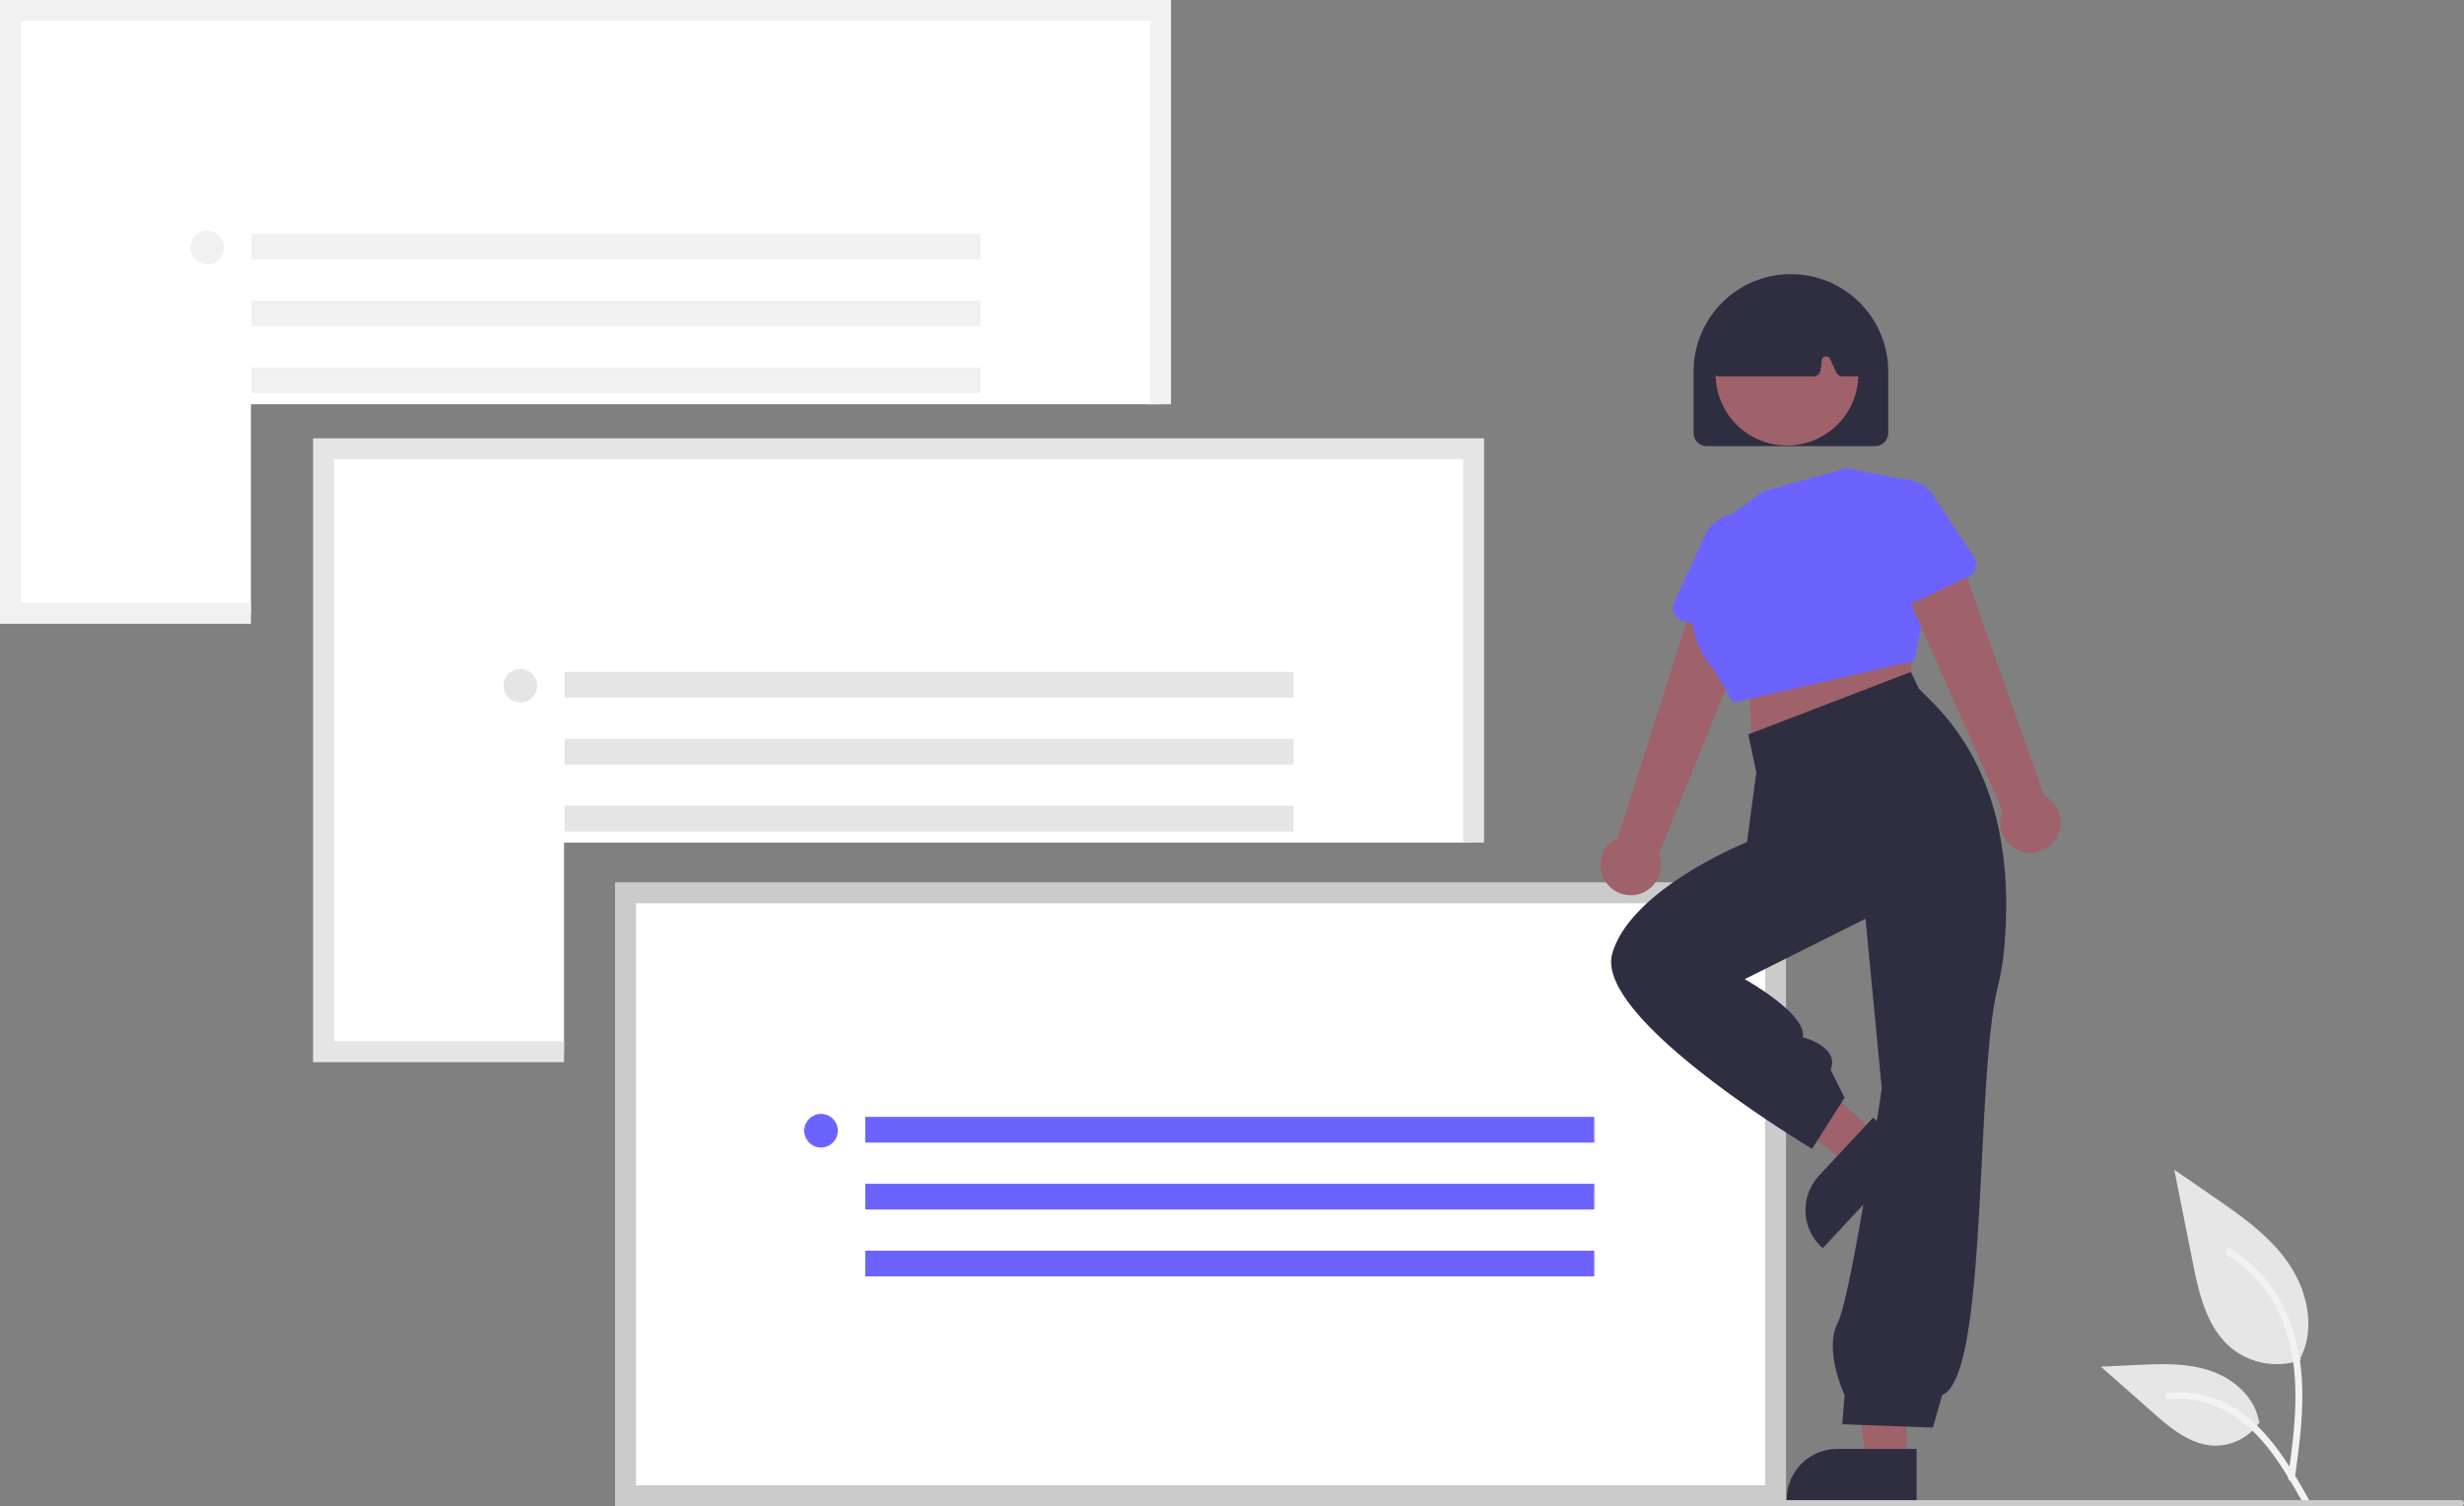 <svg xmlns="http://www.w3.org/2000/svg" data-name="Layer 1" width="826.382" height="505.13"
    viewBox="0 0 826.382 505.13" xmlns:xlink="http://www.w3.org/1999/xlink">
    <rect x="0" y="0" width="826.382" height="505.13" fill="#808080" stroke="none"/>
    <path id="e73ea6d0-018f-4f1a-b9fb-ec835afd7d29-173" data-name="Path 438"
        d="M958.436,653.575a24.215,24.215,0,0,1-23.383-4.119c-8.19-6.874-10.758-18.196-12.847-28.682l-6.18-31.017,12.938,8.908c9.305,6.406,18.818,13.019,25.26,22.298s9.252,21.947,4.078,31.988"
        transform="translate(-186.809 -197.435)" fill="#e6e6e6" />
    <path id="adfa37d6-6055-4e93-a6c7-1993979ff9f6-174" data-name="Path 439"
        d="M956.438,693.286c1.628-11.864,3.304-23.881,2.159-35.872-1.015-10.649-4.264-21.049-10.878-29.579a49.206,49.206,0,0,0-12.625-11.44c-1.262-.796-2.424,1.204-1.167,1.997a46.779,46.779,0,0,1,18.504,22.326c4.029,10.246,4.675,21.416,3.982,32.3-.419,6.582-1.311,13.121-2.206,19.653a1.198,1.198,0,0,0,.808,1.423,1.163,1.163,0,0,0,1.423-.808Z"
        transform="translate(-186.809 -197.435)" fill="#f2f2f2" />
    <path id="ab8f3b7e-46a3-4c45-91c1-6e6ed9e46d7b-175" data-name="Path 442"
        d="M944.717,674.25a17.825,17.825,0,0,1-15.531,8.019c-7.864-.373-14.418-5.86-20.317-11.07l-17.452-15.409,11.55-.553c8.306-.398,16.827-.771,24.738,1.793s15.208,8.726,16.654,16.915"
        transform="translate(-186.809 -197.435)" fill="#e6e6e6" />
    <path id="a06078c2-c2e6-4e9e-9e9d-932246ef76f7-176" data-name="Path 443"
        d="M961.041,700.106c-7.84-13.871-16.932-29.288-33.181-34.216a37.026,37.026,0,0,0-13.955-1.441c-1.482.128-1.112,2.412.367,2.285a34.398,34.398,0,0,1,22.272,5.892c6.28,4.275,11.17,10.218,15.308,16.519,2.535,3.861,4.806,7.884,7.076,11.903C959.653,702.332,961.775,701.405,961.041,700.106Z"
        transform="translate(-186.809 -197.435)" fill="#f2f2f2" />
    <polygon
        points="494.22 150.5 494.22 282.58 189.16 282.58 189.16 352.71 108.51 352.71 108.51 150.5 494.22 150.5"
        fill="#fff" />
    <path d="M291.809,344.435v209.22h84.16v-7.01H298.819V351.445h378.71v128.57h7.01V344.435Z"
        transform="translate(-186.809 -197.435)" fill="#e5e5e5" />
    <rect x="189.354" y="225.348" width="244.496" height="8.631" fill="#e5e5e5" />
    <rect x="189.354" y="247.788" width="244.496" height="8.631" fill="#e5e5e5" />
    <rect x="189.354" y="270.228" width="244.496" height="8.631" fill="#e5e5e5" />
    <circle cx="174.513" cy="229.989" r="5.633" fill="#e5e5e5" />
    <polygon
        points="389.22 3.5 389.22 135.58 84.16 135.58 84.16 205.71 3.51 205.71 3.51 3.5 389.22 3.5"
        fill="#fff" />
    <path d="M186.809,197.435v209.22h84.16v-7.01H193.819v-195.2h378.71v128.57h7.01V197.435Z"
        transform="translate(-186.809 -197.435)" fill="#f1f1f1" />
    <rect x="84.354" y="78.348" width="244.496" height="8.631" fill="#f1f1f1" />
    <rect x="84.354" y="100.788" width="244.496" height="8.631" fill="#f1f1f1" />
    <rect x="84.354" y="123.228" width="244.496" height="8.631" fill="#f1f1f1" />
    <circle cx="69.513" cy="82.989" r="5.633" fill="#f1f1f1" />
    <rect x="209.776" y="299.414" width="385.717" height="202.209" fill="#fff" />
    <path
        d="M785.809,702.565H393.079V493.343H785.809Zm-385.717-7.013H778.796V500.356H400.092Z"
        transform="translate(-186.809 -197.435)" fill="#cbcbcb" />
    <rect x="290.2" y="374.577" width="244.496" height="8.631" fill="#6c63ff" />
    <rect x="290.2" y="397.017" width="244.496" height="8.631" fill="#6c63ff" />
    <rect x="290.2" y="419.457" width="244.496" height="8.631" fill="#6c63ff" />
    <circle cx="275.36" cy="379.218" r="5.633" fill="#6c63ff" />
    <path
        d="M725.446,493.35a10.067,10.067,0,0,1,3.922-14.93l27.896-87.347,19.428,10.092-33.53,82.686a10.122,10.122,0,0,1-17.717,9.499Z"
        transform="translate(-186.809 -197.435)" fill="#9f616a" />
    <path
        d="M748.237,403.151a4.509,4.509,0,0,1,.021-3.759l9.555-20.542a12.536,12.536,0,0,1,24.06,7.052l-3.193,22.504a4.514,4.514,0,0,1-5.752,3.694l-21.859-6.477A4.509,4.509,0,0,1,748.237,403.151Z"
        transform="translate(-186.809 -197.435)" fill="#6c63ff" />
    <polygon
        points="642.019 209.183 640.461 231.001 587.475 249.702 586.696 228.663 642.019 209.183"
        fill="#9f616a" />
    <path
        d="M761.038,374.671l17.142-12.467,28.051-7.792,23.376,4.675,3.896,36.622-4.675,23.376-60.778,14.026-6.234-10.909s-14.026-14.026-3.117-29.61Z"
        transform="translate(-186.809 -197.435)" fill="#6c63ff" />
    <path
        d="M754.804,342.672V322.209a32.644,32.644,0,1,1,65.287,0v20.463a4.39,4.39,0,0,1-4.385,4.385H759.189A4.39,4.39,0,0,1,754.804,342.672Z"
        transform="translate(-186.809 -197.435)" fill="#2f2e41" />
    <circle cx="599.327" cy="125.487" r="23.933" fill="#9f616a" />
    <path
        d="M761.546,322.83a2.436,2.436,0,0,1-.57-1.942l2.835-19.742a2.44,2.44,0,0,1,1.378-1.87c14.471-6.772,29.145-6.781,43.616-.026a2.455,2.455,0,0,1,1.392,1.984l1.892,19.767a2.436,2.436,0,0,1-2.425,2.668h-4.8a2.446,2.446,0,0,1-2.207-1.405l-2.071-4.438a1.462,1.462,0,0,0-2.775.437l-.409,3.273a2.44,2.44,0,0,1-2.417,2.134H763.387A2.436,2.436,0,0,1,761.546,322.83Z"
        transform="translate(-186.809 -197.435)" fill="#2f2e41" />
    <path
        d="M865.439,483.159a10.067,10.067,0,0,1-6.977-13.771L821.35,385.541l21.23-5.347,29.805,84.1a10.122,10.122,0,0,1-6.946,18.865Z"
        transform="translate(-186.809 -197.435)" fill="#9f616a" />
    <path
        d="M822.615,400.568a4.509,4.509,0,0,1-2.479-2.825L813.647,376.036a12.536,12.536,0,0,1,22.677-10.696l12.549,18.951a4.514,4.514,0,0,1-1.85,6.58L826.374,400.537A4.509,4.509,0,0,1,822.615,400.568Z"
        transform="translate(-186.809 -197.435)" fill="#6c63ff" />
    <polygon
        points="639.353 490.356 625.845 490.355 619.419 438.253 639.355 438.254 639.353 490.356"
        fill="#9f616a" />
    <path
        d="M829.607,700.885l-43.555-.002v-.551a16.954,16.954,0,0,1,16.953-16.953h.001l26.602.001Z"
        transform="translate(-186.809 -197.435)" fill="#2f2e41" />
    <polygon points="629.087 380.349 619.878 390.231 577.378 359.413 590.97 344.828 629.087 380.349"
        fill="#9f616a" />
    <path
        d="M827.824,584.19l-29.694,31.865-.403-.376a16.954,16.954,0,0,1-.846-23.96l.001-.001,18.136-19.462Z"
        transform="translate(-186.809 -197.435)" fill="#2f2e41" />
    <path
        d="M830.387,428.436l4.32,4.32c21.61,21.61,26.93,51.573,24.335,82.023a85.206,85.206,0,0,1-2.162,13.394c-7.792,31.168-3.117,130.905-18.701,137.139L835.062,676.221l-30.389-1.123.779-9.786s-7.013-14.805-2.338-24.155,14.805-78.699,14.805-78.699l-5.454-56.882-40.518,20.259s21.038,11.688,19.48,19.48c0,0,12.467,3.117,9.35,10.909l4.675,9.35-10.909,17.142s-73.245-43.635-67.011-65.453,45.194-37.402,45.194-37.402l3.117-23.376-2.687-12.737,54.517-20.957Z"
        transform="translate(-186.809 -197.435)" fill="#2f2e41" />
    <path d="M1012.191,702.565h-444a1,1,0,0,1,0-2h444a1,1,0,0,1,0,2Z"
        transform="translate(-186.809 -197.435)" fill="#cbcbcb" />
</svg>